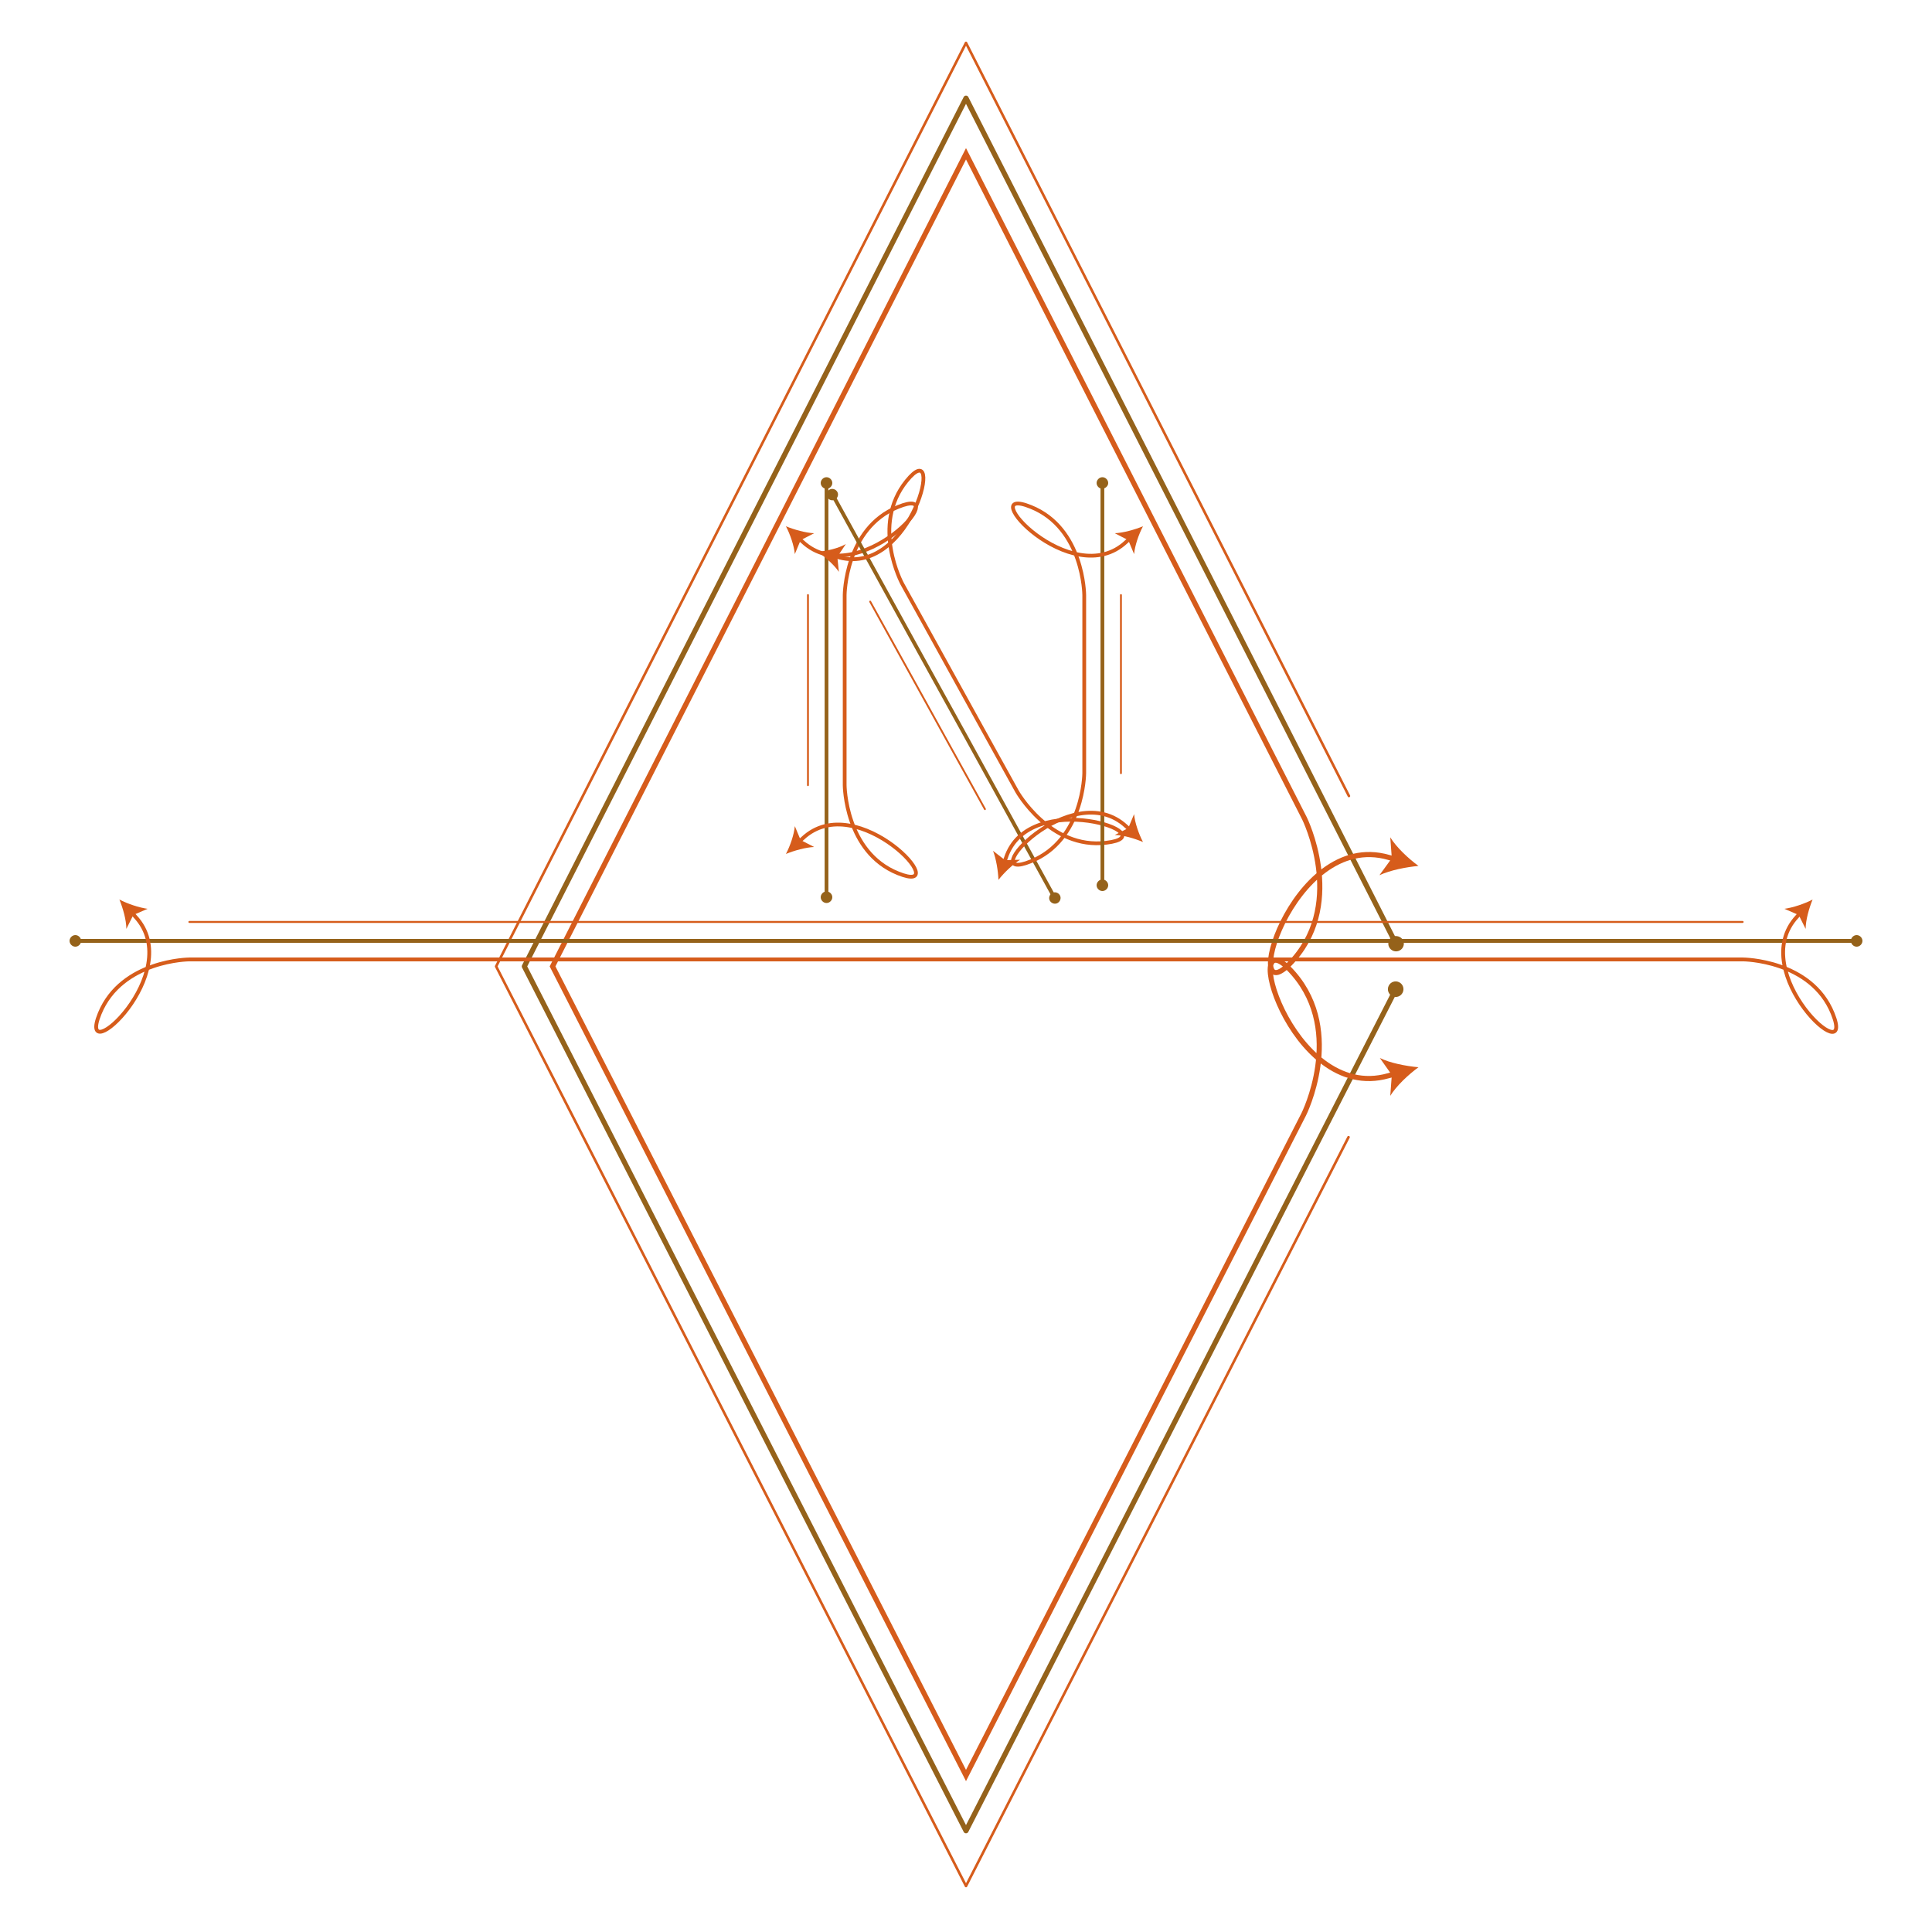 <?xml version="1.0" encoding="utf-8"?>
<!-- Generator: Adobe Illustrator 22.1.0, SVG Export Plug-In . SVG Version: 6.00 Build 0)  -->
<svg version="1.1" xmlns="http://www.w3.org/2000/svg" xmlns:xlink="http://www.w3.org/1999/xlink" x="0px" y="0px"
	 viewBox="0 0 500 500" style="enable-background:new 0 0 500 500;" xml:space="preserve">
<style type="text/css">
	.st0{display:none;}
	.st1{fill:none;stroke:#D65C1B;stroke-width:0.664;stroke-linecap:round;stroke-linejoin:round;}
	.st2{fill:none;stroke:#95621A;stroke-width:1.329;stroke-linecap:round;stroke-linejoin:round;}
	.st3{fill:#95621A;}
	.st4{fill:none;stroke:#D65C1B;stroke-width:1.329;}
	.st5{fill:#D65C1B;}
	.st6{fill:none;stroke:#D65C1B;stroke-width:0.493;stroke-linecap:round;stroke-linejoin:round;}
	.st7{fill:none;stroke:#95621A;stroke-width:0.987;stroke-linecap:round;stroke-linejoin:round;}
	.st8{fill:none;stroke:#D65C1B;stroke-width:0.987;}
	.st9{fill:none;stroke:#D65C1B;stroke-width:0.486;stroke-linecap:round;stroke-linejoin:round;}
	.st10{fill:none;stroke:#95621A;stroke-width:0.972;stroke-linecap:round;stroke-linejoin:round;}
	.st11{fill:none;stroke:#D65C1B;stroke-width:0.972;}
</style>
<g id="compasssvg1" class="st0">
	
</g>
<g id="compasssvg2">
	<g>
		<g>
			<polyline class="st1" points="349.1,206 250,11.1 128.4,250.1 250,488.1 349,294.3"/>
			<g>
				<g>
					<polyline class="st2" points="361.3,244.3 332.1,186.8 250,25.4 135.7,250.1 250,473.8 331.9,313.4 361.3,255.9"/>
					<g>
						<path class="st3" d="M363.1,243.3c0.5,1,0.1,2.2-0.9,2.7c-1,0.5-2.2,0.1-2.7-0.9c-0.5-1-0.1-2.2,0.9-2.7
							C361.4,242,362.6,242.4,363.1,243.3z"/>
					</g>
					<g>
						<path class="st3" d="M363,256.9c0.5-1,0.1-2.2-0.9-2.7s-2.2-0.1-2.7,0.9c-0.5,1-0.1,2.2,0.9,2.7S362.5,257.9,363,256.9z"/>
					</g>
				</g>
			</g>
			<g>
				<g>
					<path class="st4" d="M360.9,222.3l-1.5-0.4c-25.6-7.4-39.3,43.3-24.5,26.3c13.2-15.2,2.7-36.4,2.7-36.4L250,39.8L143,250.1
						l107,209.4l87.4-171.1c0,0,10.6-21.1-2.6-36.4c-14.7-17-1.2,33.7,24.5,26.4l1.5-0.4"/>
					<g>
						<path class="st5" d="M367.1,224.1c-2.6-1.9-5.7-4.8-7.3-7.4l0.4,5.4l-3.2,4.4C359.8,225.2,363.9,224.4,367.1,224.1z"/>
					</g>
					<g>
						<path class="st5" d="M367.1,276.2c-2.6,1.9-5.7,4.8-7.3,7.4l0.4-5.4l-3.1-4.4C359.7,275.1,363.8,275.9,367.1,276.2z"/>
					</g>
				</g>
			</g>
		</g>
	</g>
	<g>
		<g>
			<line class="st6" x1="451" y1="238.6" x2="49" y2="238.6"/>
			<g>
				<g>
					<polyline class="st7" points="480.6,243.5 432.6,243.5 67.4,243.5 19.4,243.5 					"/>
					<g>
						<path class="st3" d="M480.5,242c0.8,0,1.5,0.7,1.5,1.5s-0.7,1.5-1.5,1.5c-0.8,0-1.5-0.7-1.5-1.5S479.7,242,480.5,242z"/>
					</g>
					<g>
						<path class="st3" d="M19.5,242c-0.8,0-1.5,0.7-1.5,1.5s0.7,1.5,1.5,1.5c0.8,0,1.5-0.7,1.5-1.5S20.3,242,19.5,242z"/>
					</g>
				</g>
			</g>
			<g>
				<g>
					<path class="st8" d="M465.9,236.3l-0.8,0.9c-13.5,14.5,15.5,40.6,9.2,25.1c-5.6-13.9-23.2-14-23.2-14H49c0,0-17.5,0.1-23.2,14
						c-6.3,15.4,22.7-10.6,9.2-25.1l-0.8-0.9"/>
					<g>
						<path class="st5" d="M469.1,232.8c-2.1,1.1-5.1,2.1-7.3,2.4l3.7,1.6l1.8,3.6C467.3,238.1,468.2,235,469.1,232.8z"/>
					</g>
					<g>
						<path class="st5" d="M30.9,232.8c2.1,1.1,5.1,2.1,7.3,2.4l-3.7,1.6l-1.8,3.6C32.7,238.1,31.8,235,30.9,232.8z"/>
					</g>
				</g>
			</g>
		</g>
	</g>
	<g>
		<g>
			<g>
				<polyline class="st9" points="209.1,154 209.1,172.1 209.1,185.1 209.1,203.2 				"/>
				<g>
					<g>
						<polyline class="st10" points="213.9,124.9 213.9,172.1 213.9,185.1 213.9,232.3 						"/>
						<g>
							<path class="st3" d="M212.4,125c0-0.8,0.7-1.5,1.5-1.5s1.5,0.7,1.5,1.5c0,0.8-0.7,1.5-1.5,1.5S212.4,125.8,212.4,125z"/>
						</g>
						<g>
							<path class="st3" d="M212.4,232.2c0,0.8,0.7,1.5,1.5,1.5s1.5-0.7,1.5-1.5c0-0.8-0.7-1.5-1.5-1.5S212.4,231.4,212.4,232.2z"/>
						</g>
					</g>
				</g>
				<g>
					<g>
						<path class="st11" d="M206.8,139.4l0.9,0.8c14.3,13.3,39.9-15.2,24.7-9c-13.7,5.5-13.8,22.8-13.8,22.8v18.1v13v18.1
							c0,0,0.1,17.3,13.8,22.8c15.2,6.2-10.5-22.4-24.7-9l-0.9,0.8"/>
						<g>
							<path class="st5" d="M203.4,136.2c1.1,2.1,2.1,5,2.3,7.2l1.5-3.6l3.5-1.8C208.5,137.9,205.6,137.1,203.4,136.2z"/>
						</g>
						<g>
							<path class="st5" d="M203.4,221c1.1-2.1,2.1-5,2.3-7.2l1.5,3.6l3.5,1.8C208.5,219.3,205.6,220.1,203.4,221z"/>
						</g>
					</g>
				</g>
			</g>
		</g>
		<g>
			<g>
				<polyline class="st9" points="225.2,155.7 234,171.6 246.1,193.5 254.9,209.4 				"/>
				<g>
					<g>
						<polyline class="st10" points="215.4,127.9 238.2,169.3 250.3,191.2 273,232.5 						"/>
						<g>
							<path class="st3" d="M214.1,128.7c-0.4-0.7-0.1-1.6,0.6-2s1.6-0.1,2,0.6c0.4,0.7,0.1,1.6-0.6,2S214.5,129.4,214.1,128.7z"/>
						</g>
						<g>
							<path class="st3" d="M271.7,233.1c0.4,0.7,1.3,1,2,0.6c0.7-0.4,1-1.3,0.6-2c-0.4-0.7-1.3-1-2-0.6
								C271.6,231.5,271.3,232.4,271.7,233.1z"/>
						</g>
					</g>
				</g>
				<g>
					<g>
						<path class="st11" d="M216.2,144l1.1,0.3c18.9,4.8,27.6-32.6,17.3-19.8c-9.3,11.5-1.1,26.6-1.1,26.6l8.8,15.9l12.1,21.9
							l8.8,15.9c0,0,8.5,15.1,23.1,13.3c16.3-1.9-20-14.5-26,4l-0.4,1.1"/>
						<g>
							<path class="st5" d="M211.6,142.8c1.9,1.3,4.3,3.4,5.5,5.2l-0.4-3.9l2.2-3.3C217,141.9,214,142.6,211.6,142.8z"/>
						</g>
						<g>
							<path class="st5" d="M258.4,227.7c-0.1-2.4-0.6-5.4-1.4-7.5l3.1,2.4l3.9-0.1C262.1,223.7,259.9,225.8,258.4,227.7z"/>
						</g>
					</g>
				</g>
			</g>
		</g>
		<g>
			<g>
				<polyline class="st9" points="290.1,200.1 290.1,181.9 290.1,172.1 290.1,154 				"/>
				<g>
					<g>
						<polyline class="st10" points="285.3,229.1 285.3,181.9 285.3,172.1 285.3,124.9 						"/>
						<g>
							<path class="st3" d="M286.8,229.1c0,0.8-0.7,1.5-1.5,1.5c-0.8,0-1.5-0.7-1.5-1.5c0-0.8,0.7-1.5,1.5-1.5
								C286.1,227.6,286.8,228.3,286.8,229.1z"/>
						</g>
						<g>
							<path class="st3" d="M286.8,125c0-0.8-0.7-1.5-1.5-1.5c-0.8,0-1.5,0.7-1.5,1.5c0,0.8,0.7,1.5,1.5,1.5
								C286.1,126.4,286.8,125.8,286.8,125z"/>
						</g>
					</g>
				</g>
				<g>
					<g>
						<path class="st11" d="M292.4,214.7l-0.9-0.8c-14.3-13.3-39.9,15.2-24.7,9c13.7-5.5,13.8-22.8,13.8-22.8v-18.1v-9.8V154
							c0,0-0.1-17.3-13.8-22.8c-15.2-6.2,10.5,22.4,24.7,9l0.9-0.8"/>
						<g>
							<path class="st5" d="M295.8,217.9c-1.1-2.1-2.1-5-2.3-7.2l-1.5,3.6l-3.5,1.8C290.7,216.1,293.6,217,295.8,217.9z"/>
						</g>
						<g>
							<path class="st5" d="M295.8,136.2c-1.1,2.1-2.1,5-2.3,7.2l-1.5-3.6l-3.5-1.8C290.7,137.9,293.6,137.1,295.8,136.2z"/>
						</g>
					</g>
				</g>
			</g>
		</g>
	</g>
</g>
</svg>
